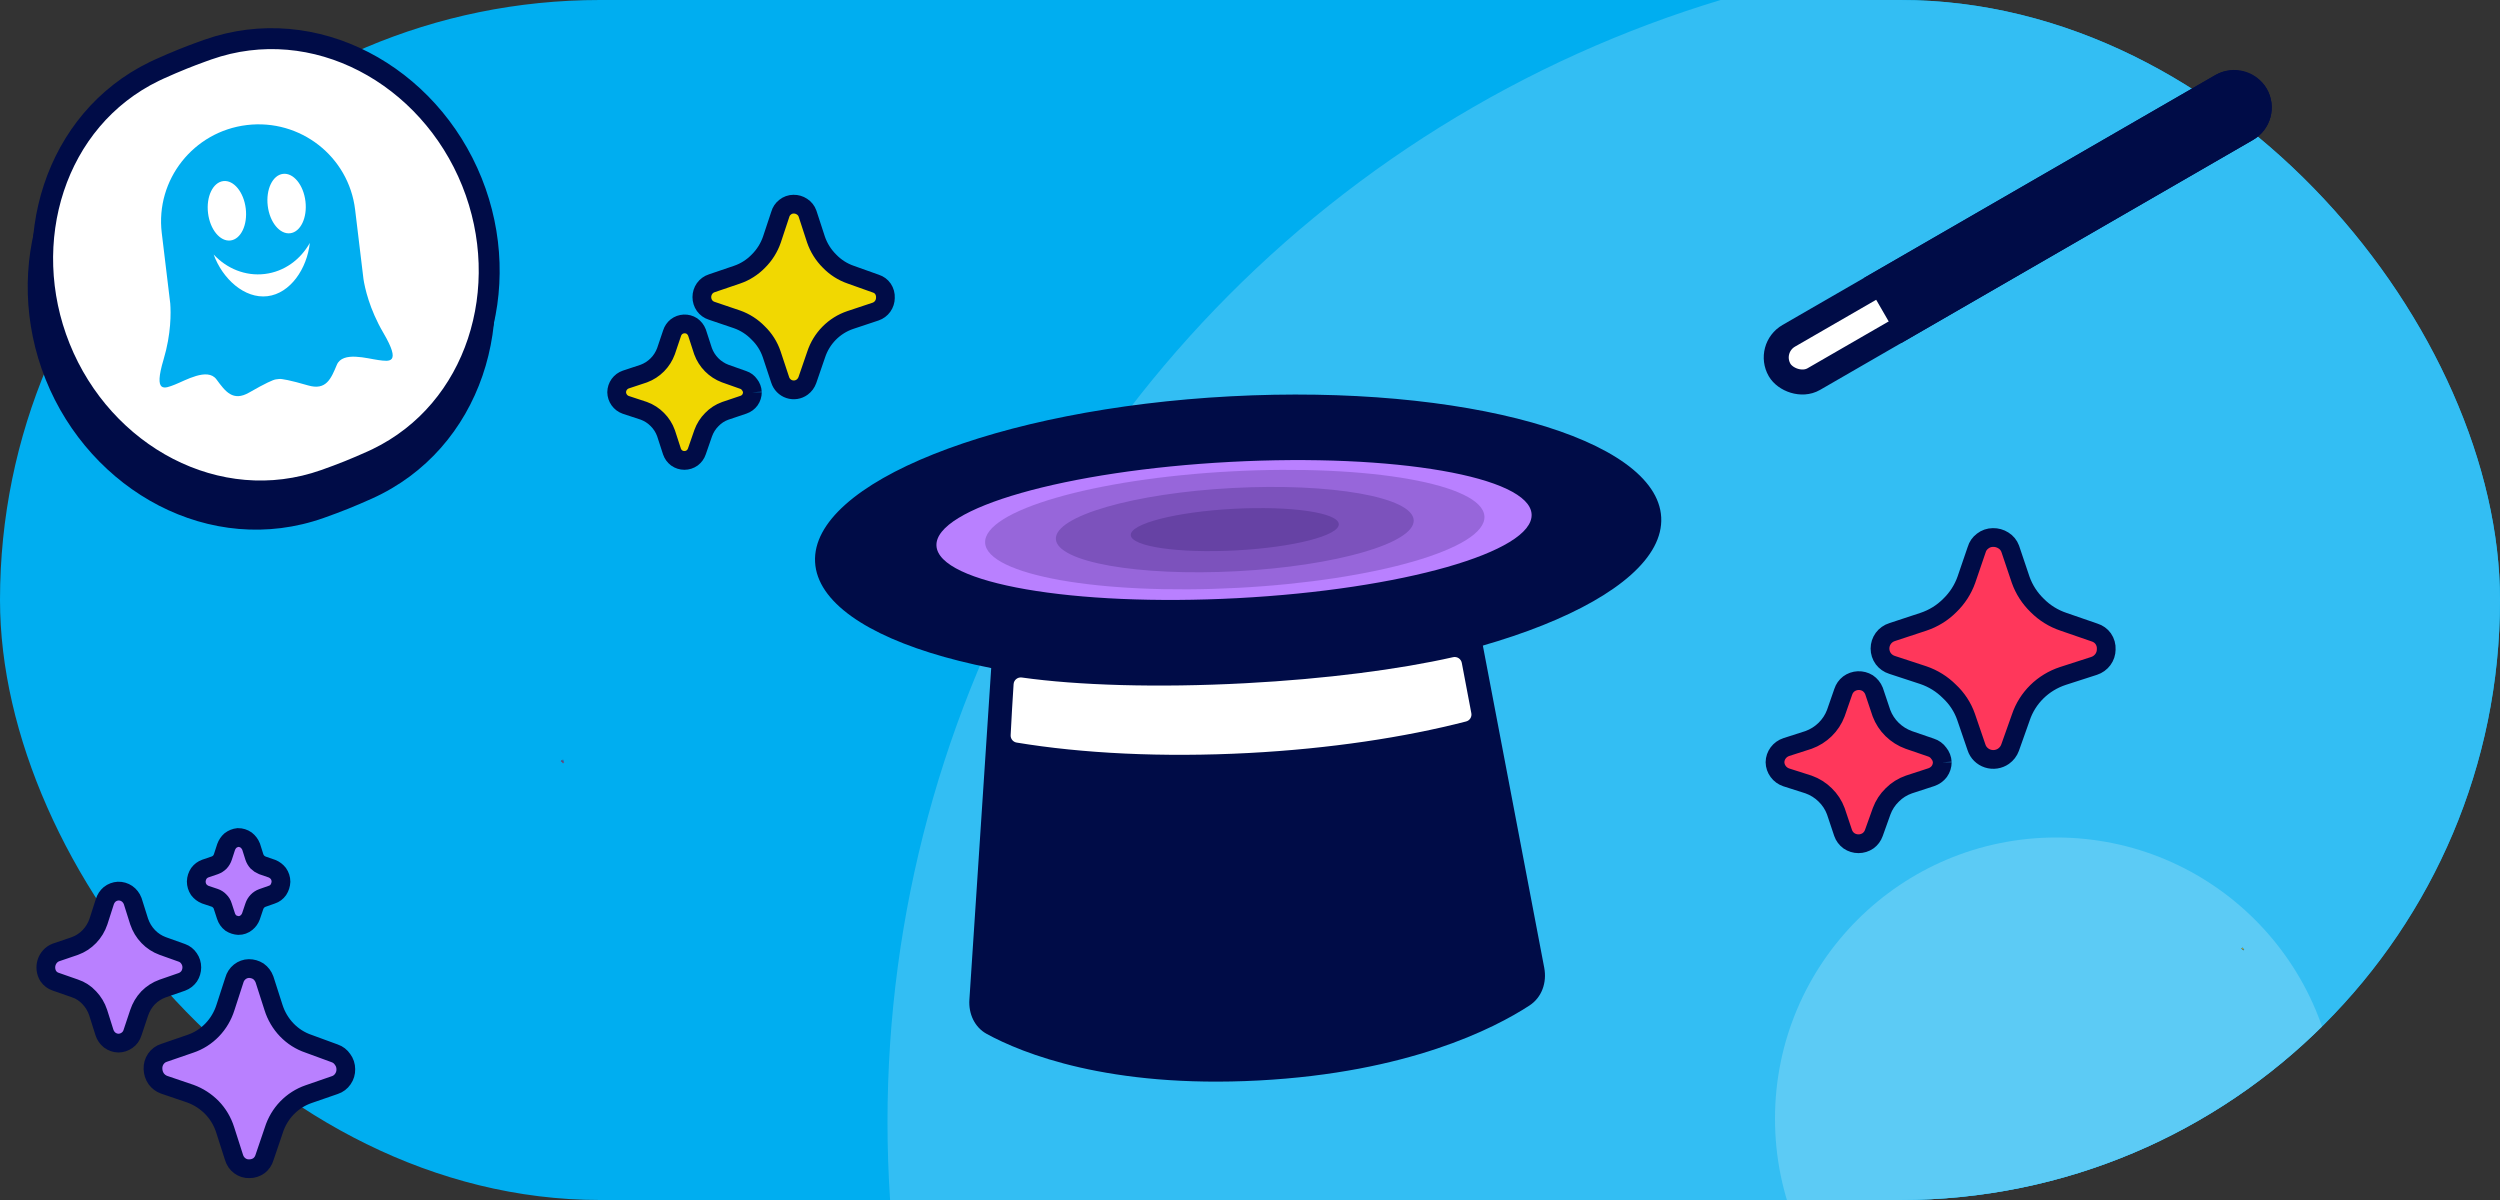 <svg width="300" height="144" viewBox="0 0 300 144" fill="none" xmlns="http://www.w3.org/2000/svg">
	<rect x="0" y="0" width="300" height="144" fill="#333333" stroke="none"/>
	<g clip-path="url(#clip0_2659_7479)">
		<rect width="300" height="144" rx="72" fill="#00AEF0" />
		<circle cx="247.125" cy="134.625" r="140.625" fill="#33BEF3" />
		<circle cx="246.75" cy="134.25" r="33.75" fill="#5CCBF5" />
		<path d="M252.748 77.934C252.746 78.37 252.605 78.795 252.344 79.149C252.083 79.502 251.716 79.767 251.293 79.906L247.546 81.116C246.369 81.502 245.301 82.151 244.425 83.011C243.55 83.873 242.891 84.922 242.503 86.076L241.207 89.727C241.058 90.134 240.787 90.488 240.43 90.742C240.159 90.933 239.845 91.059 239.515 91.108C239.185 91.158 238.847 91.13 238.53 91.027C238.213 90.924 237.926 90.749 237.691 90.516C237.456 90.284 237.281 90 237.181 89.688L235.925 86.017C235.52 84.86 234.836 83.815 233.932 82.971C233.057 82.092 231.986 81.423 230.802 81.019L227.055 79.789C226.63 79.658 226.26 79.398 225.996 79.047C225.738 78.69 225.599 78.264 225.599 77.826C225.599 77.389 225.738 76.963 225.996 76.606C226.261 76.245 226.639 75.977 227.073 75.845L230.8 74.615C232 74.219 233.086 73.55 233.969 72.662C234.866 71.797 235.55 70.741 235.963 69.577L237.199 65.965C237.315 65.552 237.568 65.189 237.916 64.93C238.267 64.655 238.702 64.503 239.152 64.501C239.597 64.49 240.035 64.613 240.408 64.852C240.786 65.085 241.074 65.436 241.225 65.848L242.481 69.577C242.893 70.741 243.577 71.797 244.474 72.662C245.352 73.547 246.431 74.216 247.623 74.615L251.351 75.903C251.771 76.032 252.135 76.293 252.387 76.645C252.647 77.024 252.776 77.475 252.748 77.934ZM233.074 91.464C233.073 91.863 232.948 92.251 232.716 92.577C232.475 92.895 232.141 93.133 231.759 93.261L229.068 94.139C228.314 94.4 227.632 94.827 227.075 95.389C226.507 95.939 226.071 96.606 225.799 97.341L224.862 99.958C224.732 100.332 224.489 100.659 224.164 100.895C223.829 101.126 223.429 101.25 223.018 101.25C222.608 101.25 222.208 101.126 221.872 100.895C221.548 100.659 221.305 100.332 221.174 99.958L220.297 97.341C220.025 96.606 219.588 95.939 219.02 95.389C218.458 94.833 217.777 94.406 217.026 94.139L214.336 93.28C213.951 93.147 213.617 92.902 213.379 92.577C213.139 92.253 213.007 91.865 213 91.464C213.007 91.062 213.141 90.671 213.384 90.346C213.627 90.021 213.966 89.777 214.355 89.649L217.026 88.79C217.775 88.518 218.454 88.091 219.018 87.538C219.582 86.986 220.018 86.32 220.295 85.588L221.192 83.01C221.312 82.641 221.541 82.314 221.85 82.073C222.174 81.832 222.565 81.693 222.971 81.675C223.377 81.658 223.779 81.763 224.123 81.975C224.463 82.206 224.727 82.532 224.88 82.913L225.777 85.588C226.054 86.32 226.49 86.986 227.054 87.538C227.619 88.091 228.298 88.518 229.046 88.79L231.717 89.707C232.098 89.826 232.428 90.067 232.654 90.391C232.907 90.695 233.054 91.072 233.072 91.464" fill="#FF375B" />
		<path d="M233.074 91.464C233.073 91.863 232.948 92.251 232.716 92.577C232.475 92.895 232.141 93.133 231.759 93.261L229.068 94.139C228.314 94.4 227.632 94.827 227.075 95.389C226.507 95.939 226.071 96.606 225.799 97.341L224.862 99.958C224.732 100.332 224.489 100.659 224.164 100.895C223.829 101.126 223.429 101.25 223.018 101.25C222.608 101.25 222.208 101.126 221.872 100.895C221.548 100.659 221.305 100.332 221.174 99.958L220.297 97.341C220.025 96.606 219.588 95.939 219.02 95.389C218.458 94.833 217.777 94.406 217.026 94.139L214.336 93.28C213.951 93.147 213.617 92.902 213.379 92.577C213.139 92.253 213.007 91.865 213 91.464C213.007 91.062 213.141 90.671 213.384 90.346C213.627 90.021 213.966 89.777 214.355 89.649L217.026 88.79C217.775 88.518 218.454 88.091 219.018 87.538C219.582 86.986 220.018 86.32 220.295 85.588L221.192 83.01C221.312 82.641 221.541 82.314 221.85 82.073C222.174 81.832 222.565 81.693 222.971 81.675C223.377 81.658 223.779 81.763 224.123 81.975C224.463 82.206 224.727 82.532 224.88 82.913L225.777 85.588C226.054 86.32 226.49 86.986 227.054 87.538C227.619 88.091 228.298 88.518 229.046 88.79L231.717 89.707C232.098 89.826 232.428 90.067 232.654 90.391C232.907 90.695 233.054 91.072 233.072 91.464M252.748 77.934C252.746 78.37 252.605 78.795 252.344 79.149C252.083 79.502 251.716 79.767 251.293 79.906L247.546 81.116C246.369 81.502 245.301 82.151 244.425 83.011C243.55 83.873 242.891 84.922 242.503 86.076L241.207 89.727C241.058 90.134 240.787 90.488 240.43 90.742C240.159 90.933 239.845 91.059 239.515 91.108C239.185 91.158 238.847 91.13 238.53 91.027C238.213 90.924 237.926 90.749 237.691 90.516C237.456 90.284 237.281 90 237.181 89.688L235.925 86.017C235.52 84.86 234.836 83.815 233.932 82.971C233.057 82.092 231.986 81.423 230.802 81.019L227.055 79.789C226.63 79.658 226.26 79.398 225.996 79.047C225.738 78.69 225.599 78.264 225.599 77.826C225.599 77.389 225.738 76.963 225.996 76.606C226.261 76.245 226.639 75.977 227.073 75.845L230.8 74.615C232 74.219 233.086 73.55 233.969 72.662C234.866 71.797 235.55 70.741 235.963 69.577L237.199 65.965C237.315 65.552 237.568 65.189 237.916 64.93C238.267 64.655 238.702 64.503 239.152 64.501C239.597 64.49 240.035 64.613 240.408 64.852C240.786 65.085 241.074 65.436 241.225 65.848L242.481 69.577C242.893 70.741 243.577 71.797 244.474 72.662C245.352 73.547 246.431 74.216 247.623 74.615L251.351 75.903C251.771 76.032 252.135 76.293 252.387 76.645C252.647 77.024 252.776 77.475 252.748 77.934Z" stroke="#000C47" stroke-width="2.25" />
		<path d="M106.249 35.74C106.247 36.106 106.132 36.461 105.921 36.757C105.709 37.053 105.411 37.275 105.068 37.391L102.028 38.403C101.073 38.726 100.206 39.269 99.496 39.989C98.786 40.71 98.252 41.587 97.936 42.553L96.885 45.608C96.764 45.949 96.544 46.245 96.254 46.458C96.034 46.618 95.78 46.723 95.512 46.764C95.244 46.806 94.971 46.782 94.713 46.696C94.456 46.61 94.223 46.464 94.032 46.269C93.842 46.074 93.7 45.836 93.618 45.575L92.599 42.504C92.271 41.536 91.716 40.661 90.982 39.955C90.272 39.22 89.403 38.66 88.443 38.322L85.403 37.292C85.059 37.183 84.758 36.966 84.544 36.672C84.335 36.373 84.222 36.017 84.222 35.651C84.222 35.285 84.335 34.928 84.544 34.63C84.759 34.327 85.066 34.103 85.417 33.992L88.442 32.963C89.415 32.633 90.296 32.072 91.013 31.329C91.741 30.606 92.295 29.722 92.63 28.748L93.633 25.726C93.728 25.381 93.932 25.076 94.215 24.86C94.499 24.629 94.853 24.503 95.218 24.5C95.579 24.492 95.934 24.594 96.237 24.795C96.544 24.989 96.777 25.283 96.9 25.628L97.918 28.748C98.253 29.722 98.808 30.606 99.536 31.329C100.248 32.07 101.123 32.63 102.091 32.963L105.115 34.041C105.455 34.149 105.751 34.367 105.956 34.662C106.166 34.979 106.271 35.356 106.249 35.74ZM90.287 47.062C90.286 47.395 90.184 47.72 89.996 47.993C89.8 48.259 89.53 48.458 89.219 48.565L87.036 49.3C86.425 49.518 85.871 49.876 85.419 50.346C84.958 50.806 84.605 51.364 84.384 51.98L83.624 54.169C83.518 54.482 83.321 54.755 83.058 54.953C82.786 55.146 82.461 55.25 82.128 55.25C81.795 55.25 81.471 55.146 81.198 54.953C80.935 54.755 80.738 54.482 80.632 54.169L79.921 51.98C79.699 51.364 79.345 50.806 78.884 50.346C78.428 49.88 77.876 49.523 77.267 49.3L75.084 48.581C74.771 48.47 74.5 48.265 74.307 47.993C74.113 47.722 74.005 47.397 74 47.062C74.006 46.725 74.115 46.398 74.311 46.126C74.508 45.854 74.784 45.651 75.1 45.543L77.267 44.824C77.874 44.596 78.425 44.239 78.883 43.777C79.34 43.315 79.694 42.758 79.919 42.145L80.647 39.988C80.744 39.679 80.929 39.406 81.18 39.204C81.443 39.002 81.76 38.886 82.09 38.871C82.419 38.857 82.745 38.944 83.024 39.122C83.3 39.315 83.514 39.588 83.638 39.906L84.366 42.145C84.591 42.758 84.945 43.315 85.403 43.777C85.86 44.239 86.412 44.596 87.018 44.824L89.186 45.592C89.495 45.691 89.763 45.893 89.946 46.163C90.151 46.419 90.27 46.734 90.285 47.062" fill="#F1D801" />
		<path d="M90.287 47.062C90.286 47.395 90.184 47.72 89.996 47.993C89.8 48.259 89.53 48.458 89.219 48.565L87.036 49.3C86.425 49.518 85.871 49.876 85.419 50.346C84.958 50.806 84.605 51.364 84.384 51.98L83.624 54.169C83.518 54.482 83.321 54.755 83.058 54.953C82.786 55.146 82.461 55.25 82.128 55.25C81.795 55.25 81.471 55.146 81.198 54.953C80.935 54.755 80.738 54.482 80.632 54.169L79.921 51.98C79.699 51.364 79.345 50.806 78.884 50.346C78.428 49.88 77.876 49.523 77.267 49.3L75.084 48.581C74.771 48.47 74.5 48.265 74.307 47.993C74.113 47.722 74.005 47.397 74 47.062C74.006 46.725 74.115 46.398 74.311 46.126C74.508 45.854 74.784 45.651 75.1 45.543L77.267 44.824C77.874 44.596 78.425 44.239 78.883 43.777C79.34 43.315 79.694 42.758 79.919 42.145L80.647 39.988C80.744 39.679 80.929 39.406 81.18 39.204C81.443 39.002 81.76 38.886 82.09 38.871C82.419 38.857 82.745 38.944 83.024 39.122C83.3 39.315 83.514 39.588 83.638 39.906L84.366 42.145C84.591 42.758 84.945 43.315 85.403 43.777C85.86 44.239 86.412 44.596 87.018 44.824L89.186 45.592C89.495 45.691 89.763 45.893 89.946 46.163C90.151 46.419 90.27 46.734 90.285 47.062M106.249 35.74C106.247 36.106 106.132 36.461 105.921 36.757C105.709 37.053 105.411 37.275 105.068 37.391L102.028 38.403C101.073 38.726 100.206 39.269 99.496 39.989C98.786 40.71 98.252 41.587 97.936 42.553L96.885 45.608C96.764 45.949 96.544 46.245 96.254 46.458C96.034 46.618 95.78 46.723 95.512 46.764C95.244 46.806 94.971 46.782 94.713 46.696C94.456 46.61 94.223 46.464 94.032 46.269C93.842 46.074 93.7 45.836 93.618 45.575L92.599 42.504C92.271 41.536 91.716 40.661 90.982 39.955C90.272 39.22 89.403 38.66 88.443 38.322L85.403 37.292C85.059 37.183 84.758 36.966 84.544 36.672C84.335 36.373 84.222 36.017 84.222 35.651C84.222 35.285 84.335 34.928 84.544 34.63C84.759 34.327 85.066 34.103 85.417 33.992L88.442 32.963C89.415 32.633 90.296 32.072 91.013 31.329C91.741 30.606 92.295 29.722 92.63 28.748L93.633 25.726C93.728 25.381 93.932 25.076 94.215 24.86C94.499 24.629 94.853 24.503 95.218 24.5C95.579 24.492 95.934 24.594 96.237 24.795C96.544 24.989 96.777 25.283 96.9 25.628L97.918 28.748C98.253 29.722 98.808 30.606 99.536 31.329C100.248 32.07 101.123 32.63 102.091 32.963L105.115 34.041C105.455 34.149 105.751 34.367 105.956 34.662C106.166 34.979 106.271 35.356 106.249 35.74Z" stroke="#000C47" stroke-width="2.25" />
		<path d="M119.195 76.37C119.366 73.757 121.465 71.685 124.08 71.547L171.779 69.02C174.361 68.883 176.648 70.675 177.132 73.215L185.307 116.124C185.643 117.887 185.034 119.686 183.529 120.665C179.269 123.437 168.951 128.709 151.036 129.658C133.038 130.611 122.668 126.392 118.423 124.079C116.94 123.271 116.216 121.648 116.327 119.963L119.195 76.37Z" fill="#000C47" />
		<path d="M147.666 47.557C175.704 46.072 198.842 52.573 199.345 62.078C199.849 71.582 177.527 80.491 149.489 81.976C121.451 83.461 98.313 76.96 97.81 67.455C97.307 57.951 119.628 49.042 147.666 47.557ZM148.145 56.592C131.037 57.498 117.331 61.315 117.532 65.117C117.735 68.918 131.767 71.265 148.874 70.359C165.981 69.453 179.687 65.637 179.486 61.836C179.285 58.034 165.253 55.686 148.145 56.592Z" fill="#000C47" />
		<path fill-rule="evenodd" clip-rule="evenodd" d="M176.561 85.585C176.645 86.029 176.373 86.462 175.936 86.575C168.557 88.482 159.582 89.844 149.862 90.359C139.47 90.909 129.822 90.406 121.992 89.108C121.559 89.037 121.254 88.649 121.278 88.212C121.393 86.172 121.487 84.129 121.632 82.092C121.667 81.591 122.122 81.231 122.618 81.301C129.295 82.242 138.849 82.549 149.419 81.989C159.142 81.474 167.932 80.321 174.369 78.862C174.848 78.753 175.323 79.062 175.415 79.545L176.561 85.585Z" fill="white" />
		<ellipse cx="148.084" cy="63.602" rx="35.759" ry="8.186" transform="rotate(-3.032 148.084 63.602)" fill="#B980FF" />
		<ellipse opacity="0.2" cx="148.174" cy="63.553" rx="30" ry="7" transform="rotate(-3.032 148.174 63.553)" fill="#110047" />
		<ellipse opacity="0.2" cx="148.174" cy="63.553" rx="21.5" ry="5" transform="rotate(-3.032 148.174 63.553)" fill="#110047" />
		<ellipse opacity="0.2" cx="148.173" cy="63.553" rx="12.5" ry="2.5" transform="rotate(-3.032 148.173 63.553)" fill="#110047" />
	</g>
	<path d="M268.965 113.833C268.965 113.837 268.966 113.84 268.968 113.843C268.97 113.846 268.973 113.848 268.976 113.85L269.007 113.86C269.016 113.863 269.025 113.868 269.032 113.876C269.039 113.883 269.045 113.892 269.048 113.901L269.058 113.932C269.059 113.935 269.062 113.938 269.065 113.94C269.067 113.942 269.069 113.943 269.072 113.943C269.075 113.944 269.077 113.944 269.08 113.943C269.083 113.942 269.085 113.94 269.087 113.938C269.089 113.936 269.09 113.934 269.091 113.931L269.101 113.901C269.104 113.891 269.11 113.882 269.117 113.875C269.124 113.868 269.133 113.862 269.143 113.859L269.173 113.849C269.177 113.848 269.18 113.845 269.182 113.842C269.184 113.839 269.185 113.836 269.185 113.832C269.185 113.829 269.184 113.825 269.182 113.822C269.18 113.819 269.176 113.817 269.173 113.816L269.143 113.805C269.133 113.802 269.124 113.796 269.117 113.789C269.11 113.782 269.104 113.773 269.101 113.763L269.091 113.733C269.09 113.73 269.088 113.726 269.085 113.724C269.082 113.722 269.079 113.721 269.075 113.721C269.071 113.721 269.068 113.722 269.065 113.724C269.062 113.726 269.059 113.729 269.058 113.732L269.048 113.763C269.045 113.773 269.039 113.782 269.032 113.789C269.025 113.796 269.016 113.802 269.006 113.805L268.976 113.816C268.973 113.817 268.97 113.819 268.968 113.822C268.965 113.825 268.964 113.829 268.965 113.833ZM269.124 113.946C269.124 113.95 269.125 113.953 269.127 113.956C269.129 113.958 269.132 113.96 269.135 113.961L269.157 113.969C269.163 113.971 269.168 113.974 269.173 113.979C269.178 113.984 269.181 113.989 269.183 113.995L269.191 114.017C269.192 114.021 269.194 114.023 269.197 114.025C269.199 114.027 269.203 114.028 269.206 114.028C269.209 114.028 269.212 114.027 269.215 114.025C269.218 114.023 269.22 114.021 269.221 114.017L269.228 113.995C269.23 113.989 269.234 113.984 269.238 113.979C269.243 113.975 269.248 113.971 269.254 113.969L269.276 113.962C269.279 113.96 269.282 113.958 269.284 113.956C269.286 113.953 269.287 113.95 269.287 113.946C269.287 113.943 269.286 113.94 269.284 113.937C269.282 113.934 269.279 113.932 269.276 113.931L269.254 113.924C269.248 113.922 269.243 113.918 269.238 113.913C269.234 113.909 269.23 113.903 269.228 113.897L269.221 113.876C269.22 113.872 269.218 113.87 269.215 113.868C269.213 113.866 269.21 113.865 269.206 113.864C269.203 113.864 269.2 113.865 269.197 113.867C269.194 113.869 269.192 113.872 269.191 113.875L269.183 113.897C269.181 113.903 269.178 113.909 269.173 113.913C269.169 113.918 269.163 113.922 269.157 113.924L269.135 113.932C269.132 113.933 269.129 113.935 269.128 113.937C269.126 113.94 269.124 113.943 269.124 113.946" fill="#F1D801" />
	<path d="M269.124 113.946C269.124 113.95 269.125 113.953 269.127 113.956C269.129 113.958 269.132 113.96 269.135 113.961L269.157 113.969C269.163 113.971 269.168 113.974 269.173 113.979C269.178 113.984 269.181 113.989 269.183 113.995L269.191 114.017C269.192 114.021 269.194 114.023 269.197 114.025C269.199 114.027 269.203 114.028 269.206 114.028C269.209 114.028 269.212 114.027 269.215 114.025C269.218 114.023 269.22 114.021 269.221 114.017L269.228 113.995C269.23 113.989 269.234 113.984 269.238 113.979C269.243 113.975 269.248 113.971 269.254 113.969L269.276 113.962C269.279 113.96 269.282 113.958 269.284 113.956C269.286 113.953 269.287 113.95 269.287 113.946C269.287 113.943 269.286 113.94 269.284 113.937C269.282 113.934 269.279 113.932 269.276 113.931L269.254 113.924C269.248 113.922 269.243 113.918 269.238 113.913C269.234 113.909 269.23 113.903 269.228 113.897L269.221 113.876C269.22 113.872 269.218 113.87 269.215 113.868C269.213 113.866 269.21 113.865 269.206 113.864C269.203 113.864 269.2 113.865 269.197 113.867C269.194 113.869 269.192 113.872 269.191 113.875L269.183 113.897C269.181 113.903 269.178 113.909 269.173 113.913C269.169 113.918 269.163 113.922 269.157 113.924L269.135 113.932C269.132 113.933 269.129 113.935 269.128 113.937C269.126 113.94 269.124 113.943 269.124 113.946M268.965 113.833C268.965 113.837 268.966 113.84 268.968 113.843C268.97 113.846 268.973 113.848 268.976 113.85L269.007 113.86C269.016 113.863 269.025 113.868 269.032 113.876C269.039 113.883 269.045 113.892 269.048 113.901L269.058 113.932C269.059 113.935 269.062 113.938 269.065 113.94C269.067 113.942 269.069 113.943 269.072 113.943C269.075 113.944 269.077 113.944 269.08 113.943C269.083 113.942 269.085 113.94 269.087 113.938C269.089 113.936 269.09 113.934 269.091 113.931L269.101 113.901C269.104 113.891 269.11 113.882 269.117 113.875C269.124 113.868 269.133 113.862 269.143 113.859L269.173 113.849C269.177 113.848 269.18 113.845 269.182 113.842C269.184 113.839 269.185 113.836 269.185 113.832C269.185 113.829 269.184 113.825 269.182 113.822C269.18 113.819 269.176 113.817 269.173 113.816L269.143 113.805C269.133 113.802 269.124 113.796 269.117 113.789C269.11 113.782 269.104 113.773 269.101 113.763L269.091 113.733C269.09 113.73 269.088 113.726 269.085 113.724C269.082 113.722 269.079 113.721 269.075 113.721C269.071 113.721 269.068 113.722 269.065 113.724C269.062 113.726 269.059 113.729 269.058 113.732L269.048 113.763C269.045 113.773 269.039 113.782 269.032 113.789C269.025 113.796 269.016 113.802 269.006 113.805L268.976 113.816C268.973 113.817 268.97 113.819 268.968 113.822C268.965 113.825 268.964 113.829 268.965 113.833Z" stroke="#000C47" stroke-width="0.022" />
	<path d="M41.499 128.305C41.509 128.724 41.386 129.136 41.148 129.476C40.914 129.823 40.576 130.079 40.187 130.206L37.026 131.3C36.053 131.636 35.167 132.201 34.439 132.951C33.711 133.704 33.166 134.625 32.849 135.64L31.74 138.904C31.625 139.296 31.391 139.639 31.075 139.883C30.737 140.122 30.337 140.249 29.929 140.248C29.518 140.266 29.114 140.142 28.78 139.895C28.445 139.649 28.199 139.293 28.08 138.885L27.027 135.601C26.71 134.587 26.165 133.665 25.437 132.913C24.703 132.166 23.819 131.596 22.849 131.242L19.689 130.167C19.314 130.031 18.987 129.784 18.746 129.457C18.503 129.11 18.368 128.695 18.358 128.266C18.34 127.84 18.46 127.42 18.697 127.073C18.935 126.725 19.277 126.469 19.67 126.346L22.849 125.251C23.835 124.92 24.731 124.351 25.464 123.59C26.197 122.829 26.745 121.898 27.064 120.873L28.117 117.628C28.225 117.229 28.454 116.877 28.771 116.624C29.087 116.371 29.474 116.232 29.873 116.226C30.27 116.226 30.661 116.34 31.001 116.553C31.337 116.793 31.596 117.135 31.74 117.532L32.812 120.873C33.131 121.898 33.679 122.829 34.412 123.59C35.144 124.351 36.04 124.92 37.026 125.251L40.169 126.404C40.551 126.534 40.882 126.79 41.111 127.133C41.362 127.468 41.498 127.88 41.499 128.305ZM23.017 116.092C23.015 116.469 22.905 116.836 22.703 117.148C22.485 117.457 22.182 117.691 21.834 117.82L19.506 118.627C18.853 118.861 18.262 119.241 17.768 119.74C17.286 120.252 16.919 120.868 16.696 121.545L15.901 123.927C15.789 124.294 15.561 124.612 15.254 124.829C14.95 125.049 14.59 125.17 14.219 125.175C13.84 125.168 13.472 125.041 13.165 124.81C12.875 124.58 12.656 124.266 12.537 123.907L11.779 121.507C11.557 120.835 11.19 120.224 10.707 119.721C10.234 119.205 9.642 118.822 8.988 118.608L6.678 117.801C6.319 117.684 6.008 117.448 5.79 117.129C5.643 116.89 5.549 116.619 5.515 116.338C5.48 116.056 5.506 115.77 5.591 115.5C5.676 115.23 5.818 114.983 6.005 114.776C6.193 114.57 6.423 114.409 6.678 114.306L8.988 113.519C9.642 113.282 10.236 112.895 10.725 112.386C11.215 111.877 11.588 111.26 11.816 110.581L12.574 108.219C12.683 107.865 12.889 107.552 13.165 107.317C13.46 107.086 13.814 106.953 14.182 106.933C14.555 106.922 14.922 107.029 15.236 107.24C15.544 107.456 15.782 107.764 15.92 108.123L16.696 110.581C16.924 111.26 17.297 111.877 17.787 112.386C18.276 112.895 18.87 113.282 19.524 113.519L21.834 114.345C22.18 114.468 22.478 114.704 22.685 115.017C22.904 115.329 23.02 115.706 23.017 116.092ZM33.718 105.8C33.701 106.15 33.592 106.489 33.404 106.779C33.211 107.053 32.939 107.255 32.627 107.355L31.481 107.758C31.259 107.838 31.056 107.97 30.89 108.143C30.723 108.316 30.597 108.526 30.52 108.757L30.113 109.967C30.002 110.261 29.817 110.52 29.577 110.716C29.305 110.942 28.965 111.064 28.616 111.061C28.297 111.041 27.986 110.942 27.71 110.773C27.434 110.562 27.228 110.267 27.119 109.928L26.731 108.738C26.664 108.502 26.536 108.289 26.361 108.123C26.198 107.946 25.995 107.814 25.77 107.739L24.624 107.355C24.319 107.232 24.051 107.026 23.847 106.76C23.656 106.472 23.552 106.131 23.552 105.781C23.562 105.429 23.672 105.089 23.866 104.801C24.065 104.535 24.335 104.334 24.642 104.225L25.77 103.841C25.997 103.76 26.206 103.629 26.38 103.457C26.546 103.276 26.672 103.06 26.749 102.823L27.137 101.633C27.248 101.335 27.424 101.072 27.655 100.865C27.92 100.662 28.233 100.536 28.561 100.5C28.91 100.498 29.251 100.605 29.54 100.807C29.801 101.011 30.005 101.283 30.132 101.595L30.52 102.823C30.598 103.06 30.724 103.276 30.89 103.457C31.062 103.623 31.262 103.753 31.481 103.841L32.646 104.244C32.942 104.365 33.203 104.564 33.404 104.82C33.605 105.104 33.715 105.447 33.718 105.8Z" fill="#B980FF" stroke="#000C47" stroke-width="2.25" />
	<path d="M229.127 33.367L213.002 41.617L216.001 46.12L229.501 38.995L229.127 33.367Z" fill="white" />
	<rect x="212.051" y="41.797" width="66" height="6" rx="3" transform="rotate(-30 212.051 41.797)" stroke="#000C47" stroke-width="3" />
	<path d="M223.641 33.373L265.859 8.998C268.012 7.755 270.764 8.493 272.006 10.645C273.249 12.797 272.512 15.55 270.359 16.792L228.141 41.167L223.641 33.373Z" fill="#000C47" />
	<path d="M5.481 45.544C0.118 32.184 4.927 16.459 18.046 10.532C19.054 10.077 20.038 9.654 20.984 9.274C21.93 8.894 22.934 8.519 23.977 8.151C37.553 3.363 51.899 11.4 57.261 24.76C62.635 38.146 57.794 53.901 44.643 59.826C43.656 60.27 42.693 60.683 41.768 61.055C40.843 61.426 39.862 61.793 38.842 62.154C25.244 66.967 10.854 58.93 5.481 45.544Z" fill="#000C47" />
	<path d="M21.991 7.058C22.686 6.779 23.415 6.502 24.17 6.228L24.933 5.954C37.764 1.429 51.477 8.995 56.636 21.846C61.724 34.522 57.242 49.233 45.243 55.031L44.667 55.3C43.693 55.739 42.746 56.145 41.84 56.509C41.387 56.691 40.919 56.872 40.439 57.052L38.962 57.59C26.11 62.139 12.353 54.572 7.184 41.696C2.107 29.045 6.56 14.363 18.527 8.565L19.101 8.295C20.096 7.846 21.064 7.429 21.991 7.058Z" fill="white" stroke="#000C47" stroke-width="2.511" />
	<ellipse cx="30.788" cy="27.995" rx="7.836" ry="9.54" transform="rotate(-20.569 30.788 27.995)" fill="white" />
	<path fill-rule="evenodd" clip-rule="evenodd" d="M46.007 39.949C44.315 37.062 43.776 34.508 43.618 33.497L42.613 25.151C41.845 18.776 36.028 14.234 29.621 15.006C23.213 15.778 18.642 21.572 19.41 27.947L20.43 36.414C20.512 37.511 20.553 40.045 19.632 43.127C18.394 47.268 19.754 46.628 20.984 46.151C22.215 45.676 24.896 44.071 25.97 45.521C27.042 46.97 27.943 48.233 29.903 47.103C31.863 45.973 32.802 45.562 33.097 45.527L33.498 45.478C33.793 45.443 34.802 45.619 36.975 46.251C39.147 46.883 39.722 45.443 40.42 43.78C41.118 42.117 44.104 43.039 45.412 43.208C46.721 43.379 48.193 43.677 46.007 39.949ZM26.798 21.731C28.047 21.581 29.253 23.054 29.49 25.022C29.727 26.99 28.906 28.707 27.657 28.858C26.407 29.008 25.201 27.535 24.964 25.567C24.727 23.599 25.548 21.882 26.798 21.731ZM32.095 35.543C29.341 35.874 26.699 33.457 25.639 30.541C27.21 32.224 29.435 33.159 31.774 32.877C34.112 32.596 36.052 31.159 37.179 29.151C36.842 32.235 34.848 35.211 32.095 35.543ZM34.821 27.99C33.571 28.141 32.366 26.668 32.129 24.7C31.891 22.732 32.712 21.015 33.962 20.864C35.213 20.713 36.417 22.186 36.654 24.154C36.891 26.122 36.071 27.84 34.821 27.99Z" fill="#00AEF0" />
	<path d="M67.68 91.454C67.68 91.458 67.679 91.462 67.677 91.466C67.674 91.469 67.671 91.472 67.667 91.473L67.636 91.484C67.626 91.487 67.617 91.493 67.61 91.5C67.602 91.508 67.597 91.517 67.594 91.527L67.583 91.56C67.582 91.564 67.579 91.567 67.576 91.57C67.573 91.572 67.569 91.573 67.565 91.573C67.561 91.573 67.556 91.572 67.553 91.57C67.55 91.567 67.547 91.564 67.546 91.56L67.536 91.527C67.532 91.517 67.527 91.507 67.52 91.5C67.512 91.492 67.504 91.487 67.494 91.483L67.462 91.472C67.459 91.471 67.455 91.469 67.453 91.465C67.45 91.462 67.449 91.458 67.449 91.453C67.449 91.449 67.45 91.445 67.452 91.442C67.455 91.438 67.458 91.436 67.462 91.434L67.494 91.423C67.504 91.42 67.513 91.414 67.52 91.407C67.527 91.399 67.533 91.39 67.536 91.379L67.546 91.347C67.548 91.343 67.55 91.34 67.553 91.337C67.556 91.335 67.56 91.333 67.564 91.333C67.568 91.333 67.572 91.334 67.575 91.336C67.579 91.339 67.581 91.342 67.583 91.346L67.593 91.379C67.597 91.39 67.602 91.399 67.609 91.407C67.617 91.414 67.626 91.42 67.636 91.423L67.667 91.435C67.671 91.436 67.674 91.439 67.676 91.442C67.679 91.445 67.68 91.45 67.68 91.454ZM67.496 91.332C67.496 91.335 67.494 91.339 67.492 91.342C67.49 91.345 67.487 91.348 67.484 91.349L67.46 91.357C67.454 91.359 67.448 91.363 67.443 91.368C67.438 91.373 67.434 91.379 67.432 91.386L67.424 91.41C67.423 91.414 67.421 91.417 67.418 91.419C67.415 91.421 67.411 91.422 67.407 91.422C67.404 91.422 67.4 91.421 67.397 91.419C67.394 91.417 67.392 91.413 67.391 91.41L67.383 91.386C67.381 91.379 67.377 91.373 67.372 91.368C67.368 91.363 67.362 91.359 67.355 91.357L67.332 91.349C67.329 91.348 67.325 91.345 67.323 91.342C67.322 91.34 67.321 91.337 67.32 91.334C67.32 91.331 67.32 91.329 67.321 91.326C67.322 91.323 67.323 91.321 67.325 91.319C67.327 91.317 67.329 91.315 67.332 91.314L67.355 91.306C67.362 91.304 67.368 91.3 67.373 91.295C67.377 91.29 67.381 91.283 67.383 91.277L67.391 91.253C67.392 91.249 67.394 91.246 67.397 91.244C67.4 91.242 67.403 91.24 67.407 91.24C67.411 91.24 67.415 91.241 67.418 91.243C67.421 91.245 67.423 91.248 67.424 91.252L67.432 91.277C67.435 91.283 67.438 91.29 67.443 91.295C67.448 91.3 67.454 91.304 67.461 91.306L67.484 91.314C67.487 91.316 67.49 91.318 67.492 91.321C67.494 91.324 67.496 91.328 67.496 91.332ZM67.603 91.229C67.602 91.232 67.601 91.236 67.599 91.239C67.597 91.241 67.595 91.243 67.592 91.244L67.58 91.248C67.578 91.249 67.576 91.251 67.574 91.252C67.573 91.254 67.571 91.256 67.57 91.258L67.566 91.27C67.565 91.273 67.564 91.276 67.561 91.278C67.558 91.28 67.555 91.281 67.552 91.281C67.548 91.281 67.545 91.28 67.542 91.278C67.54 91.276 67.538 91.273 67.537 91.27L67.533 91.258C67.532 91.256 67.531 91.254 67.529 91.252C67.527 91.25 67.525 91.249 67.523 91.248L67.511 91.244C67.508 91.243 67.506 91.241 67.504 91.238C67.502 91.236 67.501 91.232 67.501 91.229C67.501 91.225 67.502 91.222 67.504 91.219C67.506 91.216 67.509 91.214 67.512 91.213L67.523 91.209C67.525 91.208 67.527 91.207 67.529 91.205C67.531 91.204 67.532 91.201 67.533 91.199L67.537 91.187C67.538 91.184 67.54 91.181 67.542 91.179C67.544 91.177 67.548 91.176 67.551 91.176C67.554 91.176 67.558 91.177 67.561 91.179C67.563 91.181 67.565 91.184 67.567 91.187L67.57 91.199C67.571 91.201 67.573 91.204 67.574 91.205C67.576 91.207 67.578 91.208 67.58 91.209L67.592 91.213C67.595 91.214 67.597 91.216 67.599 91.219C67.601 91.222 67.603 91.225 67.603 91.229Z" fill="#FF375B" stroke="#000C47" stroke-width="0.022" />
	<defs>
		<clipPath id="clip0_2659_7479">
			<rect width="300" height="144" rx="72" fill="white" />
		</clipPath>
	</defs>
</svg>
